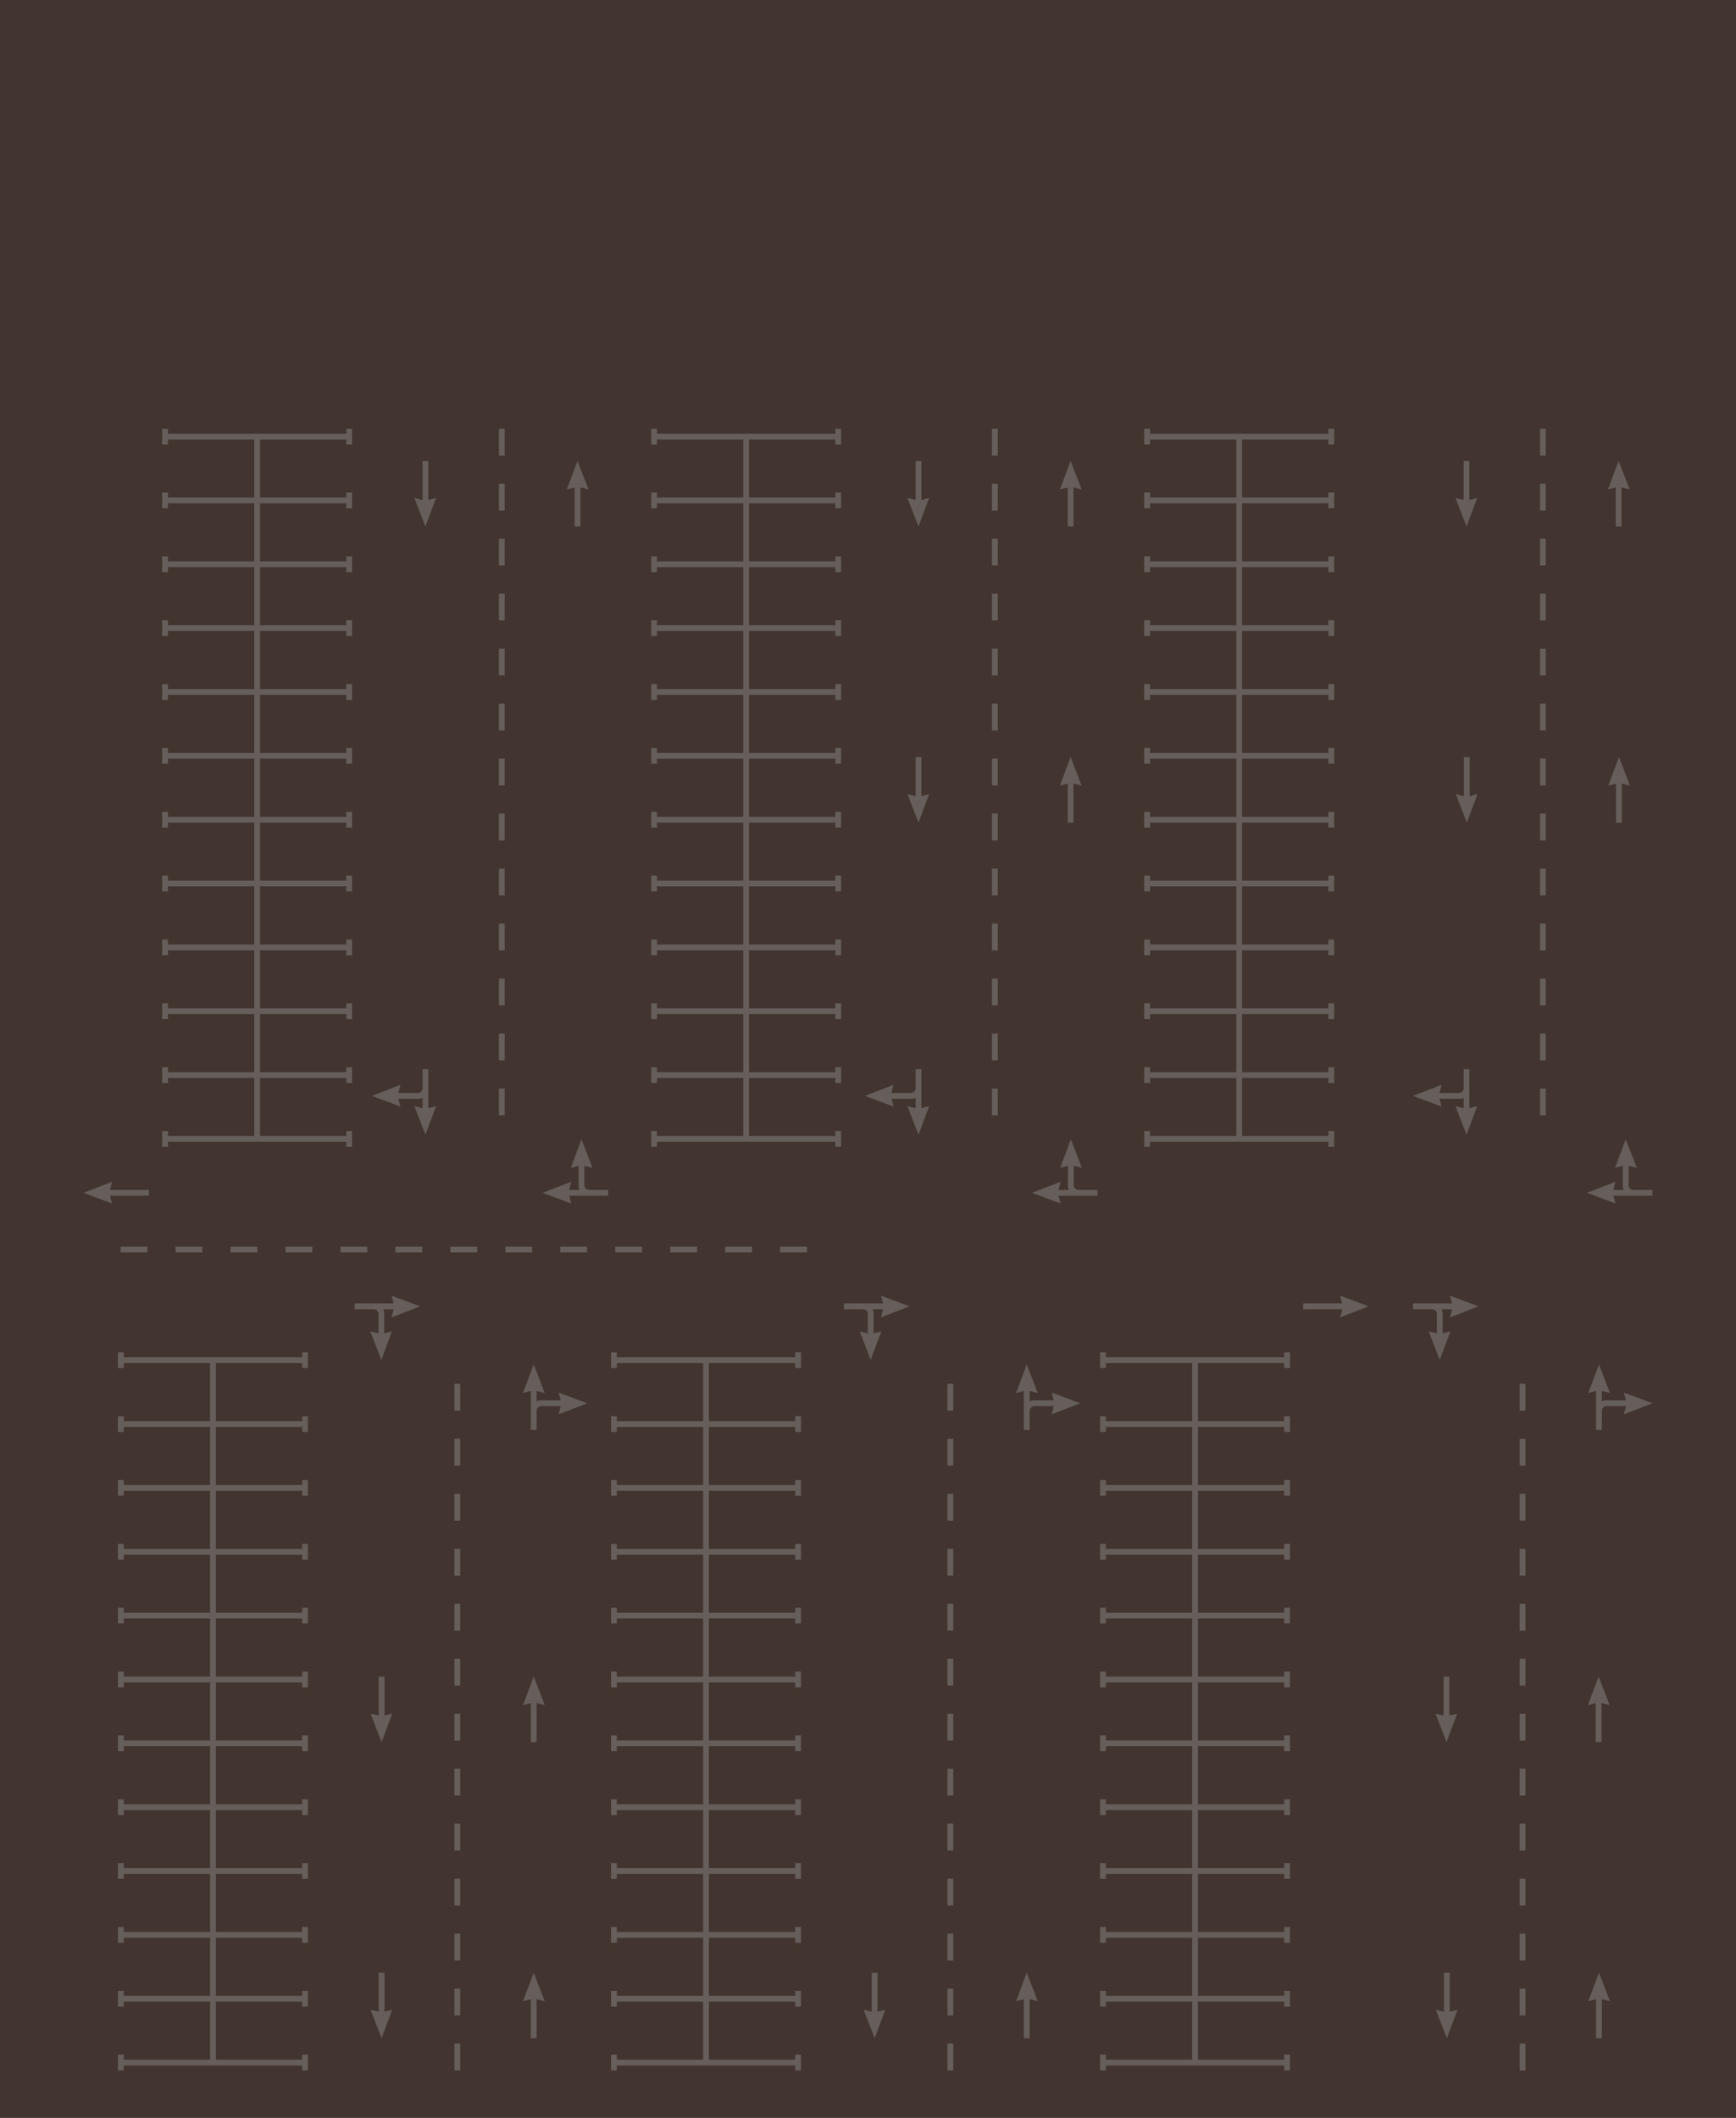 <?xml version="1.0" encoding="UTF-8"?><svg id="Layer_1" xmlns="http://www.w3.org/2000/svg" viewBox="0 0 3611.705 4404.623"><defs><style>.cls-1{fill:#665e5b;}.cls-2{fill:#42352f;}</style></defs><rect class="cls-2" x="0" width="3611.704" height="4404.623"/><polygon class="cls-1" points="732.525 924.324 732.525 891.586 720.536 891.586 720.536 901.961 349.359 901.961 349.359 891.586 337.371 891.586 337.371 924.324 349.359 924.324 349.359 913.949 528.953 913.949 528.953 1034.754 349.359 1034.754 349.359 1024.38 337.371 1024.38 337.371 1057.118 349.359 1057.118 349.359 1046.743 528.953 1046.743 528.953 1167.548 349.359 1167.548 349.359 1157.174 337.371 1157.174 337.371 1189.911 349.359 1189.911 349.359 1179.537 528.953 1179.537 528.953 1300.342 349.359 1300.342 349.359 1289.968 337.371 1289.968 337.371 1322.705 349.359 1322.705 349.359 1312.331 528.953 1312.331 528.953 1433.136 349.359 1433.136 349.359 1422.762 337.371 1422.762 337.371 1455.499 349.359 1455.499 349.359 1445.125 528.953 1445.125 528.953 1565.93 349.359 1565.93 349.359 1555.555 337.371 1555.555 337.371 1588.293 349.359 1588.293 349.359 1577.918 528.953 1577.918 528.953 1698.724 349.359 1698.724 349.359 1688.349 337.371 1688.349 337.371 1721.087 349.359 1721.087 349.359 1710.712 528.953 1710.712 528.953 1831.517 349.359 1831.517 349.359 1821.143 337.371 1821.143 337.371 1853.881 349.359 1853.881 349.359 1843.506 528.953 1843.506 528.953 1964.311 349.359 1964.311 349.359 1953.937 337.371 1953.937 337.371 1986.674 349.359 1986.674 349.359 1976.3 528.953 1976.3 528.953 2097.105 349.359 2097.105 349.359 2086.731 337.371 2086.731 337.371 2119.468 349.359 2119.468 349.359 2109.094 528.953 2109.094 528.953 2229.899 349.359 2229.899 349.359 2219.525 337.371 2219.525 337.371 2252.262 349.359 2252.262 349.359 2241.888 528.953 2241.888 528.953 2362.693 349.359 2362.693 349.359 2352.319 337.371 2352.319 337.371 2385.056 349.359 2385.056 349.359 2374.681 720.536 2374.681 720.536 2385.056 732.525 2385.056 732.525 2352.319 720.536 2352.319 720.536 2362.693 540.942 2362.693 540.942 2241.888 720.536 2241.888 720.536 2252.262 732.525 2252.262 732.525 2219.525 720.536 2219.525 720.536 2229.899 540.942 2229.899 540.942 2109.094 720.536 2109.094 720.536 2119.468 732.525 2119.468 732.525 2086.731 720.536 2086.731 720.536 2097.105 540.942 2097.105 540.942 1976.3 720.536 1976.3 720.536 1986.674 732.525 1986.674 732.525 1953.937 720.536 1953.937 720.536 1964.311 540.942 1964.311 540.942 1843.506 720.536 1843.506 720.536 1853.881 732.525 1853.881 732.525 1821.143 720.536 1821.143 720.536 1831.517 540.942 1831.517 540.942 1710.712 720.536 1710.712 720.536 1721.087 732.525 1721.087 732.525 1688.349 720.536 1688.349 720.536 1698.724 540.942 1698.724 540.942 1577.918 720.536 1577.918 720.536 1588.293 732.525 1588.293 732.525 1555.555 720.536 1555.555 720.536 1565.93 540.942 1565.93 540.942 1445.125 720.536 1445.125 720.536 1455.499 732.525 1455.499 732.525 1422.762 720.536 1422.762 720.536 1433.136 540.942 1433.136 540.942 1312.331 720.536 1312.331 720.536 1322.705 732.525 1322.705 732.525 1289.968 720.536 1289.968 720.536 1300.342 540.942 1300.342 540.942 1179.537 720.536 1179.537 720.536 1189.911 732.525 1189.911 732.525 1157.174 720.536 1157.174 720.536 1167.548 540.942 1167.548 540.942 1046.743 720.536 1046.743 720.536 1057.118 732.525 1057.118 732.525 1024.38 720.536 1024.38 720.536 1034.754 540.942 1034.754 540.942 913.949 720.536 913.949 720.536 924.324 732.525 924.324"/><polygon class="cls-1" points="1749.919 924.324 1749.919 891.586 1737.931 891.586 1737.931 901.961 1366.754 901.961 1366.754 891.586 1354.765 891.586 1354.765 924.324 1366.754 924.324 1366.754 913.949 1546.348 913.949 1546.348 1034.754 1366.754 1034.754 1366.754 1024.38 1354.765 1024.38 1354.765 1057.118 1366.754 1057.118 1366.754 1046.743 1546.348 1046.743 1546.348 1167.548 1366.754 1167.548 1366.754 1157.174 1354.765 1157.174 1354.765 1189.911 1366.754 1189.911 1366.754 1179.537 1546.348 1179.537 1546.348 1300.342 1366.754 1300.342 1366.754 1289.968 1354.765 1289.968 1354.765 1322.705 1366.754 1322.705 1366.754 1312.331 1546.348 1312.331 1546.348 1433.136 1366.754 1433.136 1366.754 1422.762 1354.765 1422.762 1354.765 1455.499 1366.754 1455.499 1366.754 1445.125 1546.348 1445.125 1546.348 1565.93 1366.754 1565.93 1366.754 1555.555 1354.765 1555.555 1354.765 1588.293 1366.754 1588.293 1366.754 1577.918 1546.348 1577.918 1546.348 1698.724 1366.754 1698.724 1366.754 1688.349 1354.765 1688.349 1354.765 1721.087 1366.754 1721.087 1366.754 1710.712 1546.348 1710.712 1546.348 1831.517 1366.754 1831.517 1366.754 1821.143 1354.765 1821.143 1354.765 1853.881 1366.754 1853.881 1366.754 1843.506 1546.348 1843.506 1546.348 1964.311 1366.754 1964.311 1366.754 1953.937 1354.765 1953.937 1354.765 1986.674 1366.754 1986.674 1366.754 1976.3 1546.348 1976.3 1546.348 2097.105 1366.754 2097.105 1366.754 2086.731 1354.765 2086.731 1354.765 2119.468 1366.754 2119.468 1366.754 2109.094 1546.348 2109.094 1546.348 2229.899 1366.754 2229.899 1366.754 2219.525 1354.765 2219.525 1354.765 2252.262 1366.754 2252.262 1366.754 2241.888 1546.348 2241.888 1546.348 2362.693 1366.754 2362.693 1366.754 2352.319 1354.765 2352.319 1354.765 2385.056 1366.754 2385.056 1366.754 2374.681 1737.931 2374.681 1737.931 2385.056 1749.919 2385.056 1749.919 2352.319 1737.931 2352.319 1737.931 2362.693 1558.336 2362.693 1558.336 2241.888 1737.931 2241.888 1737.931 2252.262 1749.919 2252.262 1749.919 2219.525 1737.931 2219.525 1737.931 2229.899 1558.336 2229.899 1558.336 2109.094 1737.931 2109.094 1737.931 2119.468 1749.919 2119.468 1749.919 2086.731 1737.931 2086.731 1737.931 2097.105 1558.336 2097.105 1558.336 1976.3 1737.931 1976.3 1737.931 1986.674 1749.919 1986.674 1749.919 1953.937 1737.931 1953.937 1737.931 1964.311 1558.336 1964.311 1558.336 1843.506 1737.931 1843.506 1737.931 1853.881 1749.919 1853.881 1749.919 1821.143 1737.931 1821.143 1737.931 1831.517 1558.336 1831.517 1558.336 1710.712 1737.931 1710.712 1737.931 1721.087 1749.919 1721.087 1749.919 1688.349 1737.931 1688.349 1737.931 1698.724 1558.336 1698.724 1558.336 1577.918 1737.931 1577.918 1737.931 1588.293 1749.919 1588.293 1749.919 1555.555 1737.931 1555.555 1737.931 1565.93 1558.336 1565.93 1558.336 1445.125 1737.931 1445.125 1737.931 1455.499 1749.919 1455.499 1749.919 1422.762 1737.931 1422.762 1737.931 1433.136 1558.336 1433.136 1558.336 1312.331 1737.931 1312.331 1737.931 1322.705 1749.919 1322.705 1749.919 1289.968 1737.931 1289.968 1737.931 1300.342 1558.336 1300.342 1558.336 1179.537 1737.931 1179.537 1737.931 1189.911 1749.919 1189.911 1749.919 1157.174 1737.931 1157.174 1737.931 1167.548 1558.336 1167.548 1558.336 1046.743 1737.931 1046.743 1737.931 1057.118 1749.919 1057.118 1749.919 1024.38 1737.931 1024.38 1737.931 1034.754 1558.336 1034.754 1558.336 913.949 1737.931 913.949 1737.931 924.324 1749.919 924.324"/><rect class="cls-1" x="1037.996" y="891.586" width="11.988" height="55.792"/><rect class="cls-1" x="1037.996" y="1005.937" width="11.988" height="55.792"/><rect class="cls-1" x="1037.996" y="1120.287" width="11.988" height="55.792"/><rect class="cls-1" x="1037.996" y="1234.637" width="11.988" height="55.792"/><rect class="cls-1" x="1037.996" y="1348.987" width="11.988" height="55.792"/><rect class="cls-1" x="1037.996" y="1463.338" width="11.988" height="55.792"/><rect class="cls-1" x="1037.996" y="1577.688" width="11.988" height="55.792"/><rect class="cls-1" x="1037.996" y="1692.038" width="11.988" height="55.792"/><rect class="cls-1" x="1037.996" y="1806.388" width="11.988" height="55.792"/><rect class="cls-1" x="1037.996" y="1920.739" width="11.988" height="55.792"/><rect class="cls-1" x="1037.996" y="2035.089" width="11.988" height="55.792"/><rect class="cls-1" x="1037.996" y="2149.439" width="11.988" height="55.792"/><rect class="cls-1" x="1037.996" y="2263.789" width="11.988" height="55.792"/><rect class="cls-1" x="1623.119" y="2592.777" width="55.792" height="11.988"/><rect class="cls-1" x="1508.769" y="2592.777" width="55.792" height="11.988"/><rect class="cls-1" x="1394.419" y="2592.777" width="55.792" height="11.988"/><rect class="cls-1" x="1280.069" y="2592.777" width="55.792" height="11.988"/><rect class="cls-1" x="1165.718" y="2592.777" width="55.792" height="11.988"/><rect class="cls-1" x="1051.368" y="2592.777" width="55.792" height="11.988"/><rect class="cls-1" x="937.018" y="2592.777" width="55.792" height="11.988"/><rect class="cls-1" x="822.668" y="2592.777" width="55.792" height="11.988"/><rect class="cls-1" x="708.317" y="2592.777" width="55.792" height="11.988"/><rect class="cls-1" x="593.967" y="2592.777" width="55.792" height="11.988"/><rect class="cls-1" x="479.617" y="2592.777" width="55.792" height="11.988"/><rect class="cls-1" x="365.267" y="2592.777" width="55.792" height="11.988"/><rect class="cls-1" x="250.916" y="2592.777" width="55.792" height="11.988"/><polygon class="cls-1" points="891.063 1039.787 891.063 958.598 879.074 958.598 879.074 1039.84 862.091 1035.523 885.068 1094.85 907.278 1035.523 891.063 1039.787"/><polygon class="cls-1" points="1195.535 1013.661 1195.535 1094.85 1207.524 1094.85 1207.524 1013.608 1224.507 1017.925 1201.53 958.598 1179.321 1017.925 1195.535 1013.661"/><path class="cls-1" d="m891.063,2304.748v-40.301c0-.078.012-.153.012-.231v-25.441h-.012v-15.216h-11.988v39.926c-.124,5.376-4.512,9.699-9.918,9.699l-30.927-.048h-9.427l4.317-16.983-59.327,22.978,59.327,22.209-4.264-16.215h9.375l31.889.048c3.209,0,6.237-.742,8.956-2.032v21.661l-16.983-4.317,22.978,59.327,22.209-59.327-16.215,4.264Z"/><polygon class="cls-1" points="2775.716 924.324 2775.716 891.586 2763.728 891.586 2763.728 901.961 2392.551 901.961 2392.551 891.586 2380.563 891.586 2380.563 924.324 2392.551 924.324 2392.551 913.949 2572.145 913.949 2572.145 1034.754 2392.551 1034.754 2392.551 1024.38 2380.563 1024.38 2380.563 1057.118 2392.551 1057.118 2392.551 1046.743 2572.145 1046.743 2572.145 1167.548 2392.551 1167.548 2392.551 1157.174 2380.563 1157.174 2380.563 1189.911 2392.551 1189.911 2392.551 1179.537 2572.145 1179.537 2572.145 1300.342 2392.551 1300.342 2392.551 1289.968 2380.563 1289.968 2380.563 1322.705 2392.551 1322.705 2392.551 1312.331 2572.145 1312.331 2572.145 1433.136 2392.551 1433.136 2392.551 1422.762 2380.563 1422.762 2380.563 1455.499 2392.551 1455.499 2392.551 1445.125 2572.145 1445.125 2572.145 1565.93 2392.551 1565.93 2392.551 1555.555 2380.563 1555.555 2380.563 1588.293 2392.551 1588.293 2392.551 1577.918 2572.145 1577.918 2572.145 1698.724 2392.551 1698.724 2392.551 1688.349 2380.563 1688.349 2380.563 1721.087 2392.551 1721.087 2392.551 1710.712 2572.145 1710.712 2572.145 1831.517 2392.551 1831.517 2392.551 1821.143 2380.563 1821.143 2380.563 1853.881 2392.551 1853.881 2392.551 1843.506 2572.145 1843.506 2572.145 1964.311 2392.551 1964.311 2392.551 1953.937 2380.563 1953.937 2380.563 1986.674 2392.551 1986.674 2392.551 1976.3 2572.145 1976.3 2572.145 2097.105 2392.551 2097.105 2392.551 2086.731 2380.563 2086.731 2380.563 2119.468 2392.551 2119.468 2392.551 2109.094 2572.145 2109.094 2572.145 2229.899 2392.551 2229.899 2392.551 2219.525 2380.563 2219.525 2380.563 2252.262 2392.551 2252.262 2392.551 2241.888 2572.145 2241.888 2572.145 2362.693 2392.551 2362.693 2392.551 2352.319 2380.563 2352.319 2380.563 2385.056 2392.551 2385.056 2392.551 2374.681 2763.728 2374.681 2763.728 2385.056 2775.716 2385.056 2775.716 2352.319 2763.728 2352.319 2763.728 2362.693 2584.134 2362.693 2584.134 2241.888 2763.728 2241.888 2763.728 2252.262 2775.716 2252.262 2775.716 2219.525 2763.728 2219.525 2763.728 2229.899 2584.134 2229.899 2584.134 2109.094 2763.728 2109.094 2763.728 2119.468 2775.716 2119.468 2775.716 2086.731 2763.728 2086.731 2763.728 2097.105 2584.134 2097.105 2584.134 1976.3 2763.728 1976.3 2763.728 1986.674 2775.716 1986.674 2775.716 1953.937 2763.728 1953.937 2763.728 1964.311 2584.134 1964.311 2584.134 1843.506 2763.728 1843.506 2763.728 1853.881 2775.716 1853.881 2775.716 1821.143 2763.728 1821.143 2763.728 1831.517 2584.134 1831.517 2584.134 1710.712 2763.728 1710.712 2763.728 1721.087 2775.716 1721.087 2775.716 1688.349 2763.728 1688.349 2763.728 1698.724 2584.134 1698.724 2584.134 1577.918 2763.728 1577.918 2763.728 1588.293 2775.716 1588.293 2775.716 1555.555 2763.728 1555.555 2763.728 1565.93 2584.134 1565.93 2584.134 1445.125 2763.728 1445.125 2763.728 1455.499 2775.716 1455.499 2775.716 1422.762 2763.728 1422.762 2763.728 1433.136 2584.134 1433.136 2584.134 1312.331 2763.728 1312.331 2763.728 1322.705 2775.716 1322.705 2775.716 1289.968 2763.728 1289.968 2763.728 1300.342 2584.134 1300.342 2584.134 1179.537 2763.728 1179.537 2763.728 1189.911 2775.716 1189.911 2775.716 1157.174 2763.728 1157.174 2763.728 1167.548 2584.134 1167.548 2584.134 1046.743 2763.728 1046.743 2763.728 1057.118 2775.716 1057.118 2775.716 1024.38 2763.728 1024.38 2763.728 1034.754 2584.134 1034.754 2584.134 913.949 2763.728 913.949 2763.728 924.324 2775.716 924.324"/><rect class="cls-1" x="2063.794" y="891.586" width="11.988" height="55.792"/><rect class="cls-1" x="2063.794" y="1005.937" width="11.988" height="55.792"/><rect class="cls-1" x="2063.794" y="1120.287" width="11.988" height="55.792"/><rect class="cls-1" x="2063.794" y="1234.637" width="11.988" height="55.792"/><rect class="cls-1" x="2063.794" y="1348.987" width="11.988" height="55.792"/><rect class="cls-1" x="2063.794" y="1463.338" width="11.988" height="55.792"/><rect class="cls-1" x="2063.794" y="1577.688" width="11.988" height="55.792"/><rect class="cls-1" x="2063.794" y="1692.038" width="11.988" height="55.792"/><rect class="cls-1" x="2063.794" y="1806.388" width="11.988" height="55.792"/><rect class="cls-1" x="2063.794" y="1920.739" width="11.988" height="55.792"/><rect class="cls-1" x="2063.794" y="2035.089" width="11.988" height="55.792"/><rect class="cls-1" x="2063.794" y="2149.439" width="11.988" height="55.792"/><rect class="cls-1" x="2063.794" y="2263.789" width="11.988" height="55.792"/><polygon class="cls-1" points="1916.86 1039.787 1916.86 958.598 1904.872 958.598 1904.872 1039.84 1887.888 1035.523 1910.866 1094.85 1933.075 1035.523 1916.86 1039.787"/><polygon class="cls-1" points="2221.333 1013.661 2221.333 1094.85 2233.321 1094.85 2233.321 1013.608 2250.305 1017.925 2227.327 958.598 2205.118 1017.925 2221.333 1013.661"/><polygon class="cls-1" points="1916.86 1655.707 1916.86 1574.518 1904.872 1574.518 1904.872 1655.76 1887.888 1651.443 1910.866 1710.77 1933.075 1651.443 1916.86 1655.707"/><polygon class="cls-1" points="228.914 2486.714 310.103 2486.714 310.103 2474.726 228.861 2474.726 233.178 2457.743 173.851 2480.72 233.178 2502.929 228.914 2486.714"/><polygon class="cls-1" points="2221.333 1629.581 2221.333 1710.77 2233.321 1710.77 2233.321 1629.528 2250.305 1633.845 2227.327 1574.518 2205.118 1633.845 2221.333 1629.581"/><polygon class="cls-1" points="3057.723 1655.707 3057.723 1574.518 3045.735 1574.518 3045.735 1655.76 3028.751 1651.443 3051.729 1710.77 3073.938 1651.443 3057.723 1655.707"/><polygon class="cls-1" points="3362.196 1629.581 3362.196 1710.77 3374.184 1710.77 3374.184 1629.528 3391.168 1633.845 3368.19 1574.518 3345.981 1633.845 3362.196 1629.581"/><path class="cls-1" d="m1916.86,2304.748v-40.301c0-.078.012-.153.012-.231v-25.441h-.012v-15.216h-11.988v39.926c-.124,5.376-4.512,9.699-9.918,9.699l-30.927-.048h-9.427l4.317-16.983-59.327,22.978,59.327,22.209-4.264-16.215h9.375l31.889.048c3.209,0,6.237-.742,8.956-2.032v21.661l-16.983-4.317,22.978,59.327,22.209-59.327-16.215,4.264Z"/><rect class="cls-1" x="3203.965" y="891.586" width="11.988" height="55.792"/><rect class="cls-1" x="3203.965" y="1005.937" width="11.988" height="55.792"/><rect class="cls-1" x="3203.965" y="1120.287" width="11.988" height="55.792"/><rect class="cls-1" x="3203.965" y="1234.637" width="11.988" height="55.792"/><rect class="cls-1" x="3203.965" y="1348.987" width="11.988" height="55.792"/><rect class="cls-1" x="3203.965" y="1463.338" width="11.988" height="55.792"/><rect class="cls-1" x="3203.965" y="1577.688" width="11.988" height="55.792"/><rect class="cls-1" x="3203.965" y="1692.038" width="11.988" height="55.792"/><rect class="cls-1" x="3203.965" y="1806.388" width="11.988" height="55.792"/><rect class="cls-1" x="3203.965" y="1920.739" width="11.988" height="55.792"/><rect class="cls-1" x="3203.965" y="2035.089" width="11.988" height="55.792"/><rect class="cls-1" x="3203.965" y="2149.439" width="11.988" height="55.792"/><rect class="cls-1" x="3203.965" y="2263.789" width="11.988" height="55.792"/><polygon class="cls-1" points="3057.032 1039.787 3057.032 958.598 3045.043 958.598 3045.043 1039.84 3028.06 1035.523 3051.037 1094.85 3073.247 1035.523 3057.032 1039.787"/><polygon class="cls-1" points="3361.504 1013.661 3361.504 1094.85 3373.493 1094.85 3373.493 1013.608 3390.476 1017.925 3367.499 958.598 3345.289 1017.925 3361.504 1013.661"/><path class="cls-1" d="m3057.032,2304.748v-40.301c0-.078.012-.153.012-.231v-25.441h-.012v-15.216h-11.988v39.926c-.124,5.376-4.512,9.699-9.918,9.699l-30.927-.048h-9.427l4.317-16.983-59.327,22.978,59.327,22.209-4.264-16.215h9.375l31.889.048c3.209,0,6.237-.742,8.956-2.032v21.661l-16.983-4.317,22.978,59.327,22.209-59.327-16.215,4.264Z"/><path class="cls-1" d="m3356.664,2486.714h40.301c.078,0,.153.012.231.012h25.441v-.012h15.216v-11.988h-39.926c-5.376-.124-9.699-4.512-9.699-9.918l.048-30.927v-9.427l16.983,4.317-22.978-59.327-22.209,59.327,16.215-4.264v9.375l-.048,31.889c0,3.209.742,6.237,2.032,8.956h-21.661l4.317-16.983-59.327,22.978,59.327,22.209-4.264-16.215Z"/><path class="cls-1" d="m2202.253,2486.714h40.301c.078,0,.153.012.231.012h25.441v-.012h15.216v-11.988h-39.926c-5.376-.124-9.699-4.512-9.699-9.918l.048-30.927v-9.427l16.983,4.317-22.978-59.327-22.209,59.327,16.215-4.264v9.375l-.048,31.889c0,3.209.742,6.237,2.032,8.956h-21.661l4.317-16.983-59.327,22.978,59.327,22.209-4.264-16.215Z"/><path class="cls-1" d="m1184.093,2486.714h40.301c.078,0,.153.012.231.012h25.441v-.012h15.216v-11.988h-39.926c-5.376-.124-9.699-4.512-9.699-9.918l.048-30.927v-9.427l16.983,4.317-22.978-59.327-22.209,59.327,16.215-4.264v9.375l-.048,31.889c0,3.209.742,6.237,2.032,8.956h-21.661l4.317-16.983-59.327,22.978,59.327,22.209-4.264-16.215Z"/><polygon class="cls-1" points="2288.671 4273.218 2288.671 4305.956 2300.659 4305.956 2300.659 4295.581 2671.836 4295.581 2671.836 4305.956 2683.825 4305.956 2683.825 4273.218 2671.836 4273.218 2671.836 4283.593 2492.242 4283.593 2492.242 4162.787 2671.836 4162.787 2671.836 4173.162 2683.825 4173.162 2683.825 4140.424 2671.836 4140.424 2671.836 4150.799 2492.242 4150.799 2492.242 4029.994 2671.836 4029.994 2671.836 4040.368 2683.825 4040.368 2683.825 4007.631 2671.836 4007.631 2671.836 4018.005 2492.242 4018.005 2492.242 3897.2 2671.836 3897.2 2671.836 3907.574 2683.825 3907.574 2683.825 3874.837 2671.836 3874.837 2671.836 3885.211 2492.242 3885.211 2492.242 3764.406 2671.836 3764.406 2671.836 3774.78 2683.825 3774.78 2683.825 3742.043 2671.836 3742.043 2671.836 3752.417 2492.242 3752.417 2492.242 3631.612 2671.836 3631.612 2671.836 3641.987 2683.825 3641.987 2683.825 3609.249 2671.836 3609.249 2671.836 3619.624 2492.242 3619.624 2492.242 3498.818 2671.836 3498.818 2671.836 3509.193 2683.825 3509.193 2683.825 3476.455 2671.836 3476.455 2671.836 3486.83 2492.242 3486.83 2492.242 3366.024 2671.836 3366.024 2671.836 3376.399 2683.825 3376.399 2683.825 3343.661 2671.836 3343.661 2671.836 3354.036 2492.242 3354.036 2492.242 3233.231 2671.836 3233.231 2671.836 3243.605 2683.825 3243.605 2683.825 3210.868 2671.836 3210.868 2671.836 3221.242 2492.242 3221.242 2492.242 3100.437 2671.836 3100.437 2671.836 3110.811 2683.825 3110.811 2683.825 3078.074 2671.836 3078.074 2671.836 3088.448 2492.242 3088.448 2492.242 2967.643 2671.836 2967.643 2671.836 2978.017 2683.825 2978.017 2683.825 2945.28 2671.836 2945.28 2671.836 2955.654 2492.242 2955.654 2492.242 2834.849 2671.836 2834.849 2671.836 2845.223 2683.825 2845.223 2683.825 2812.486 2671.836 2812.486 2671.836 2822.861 2300.659 2822.861 2300.659 2812.486 2288.671 2812.486 2288.671 2845.223 2300.659 2845.223 2300.659 2834.849 2480.253 2834.849 2480.253 2955.654 2300.659 2955.654 2300.659 2945.28 2288.671 2945.28 2288.671 2978.017 2300.659 2978.017 2300.659 2967.643 2480.253 2967.643 2480.253 3088.448 2300.659 3088.448 2300.659 3078.074 2288.671 3078.074 2288.671 3110.811 2300.659 3110.811 2300.659 3100.437 2480.253 3100.437 2480.253 3221.242 2300.659 3221.242 2300.659 3210.868 2288.671 3210.868 2288.671 3243.605 2300.659 3243.605 2300.659 3233.231 2480.253 3233.231 2480.253 3354.036 2300.659 3354.036 2300.659 3343.661 2288.671 3343.661 2288.671 3376.399 2300.659 3376.399 2300.659 3366.024 2480.253 3366.024 2480.253 3486.83 2300.659 3486.83 2300.659 3476.455 2288.671 3476.455 2288.671 3509.193 2300.659 3509.193 2300.659 3498.818 2480.253 3498.818 2480.253 3619.624 2300.659 3619.624 2300.659 3609.249 2288.671 3609.249 2288.671 3641.987 2300.659 3641.987 2300.659 3631.612 2480.253 3631.612 2480.253 3752.417 2300.659 3752.417 2300.659 3742.043 2288.671 3742.043 2288.671 3774.78 2300.659 3774.78 2300.659 3764.406 2480.253 3764.406 2480.253 3885.211 2300.659 3885.211 2300.659 3874.837 2288.671 3874.837 2288.671 3907.574 2300.659 3907.574 2300.659 3897.2 2480.253 3897.2 2480.253 4018.005 2300.659 4018.005 2300.659 4007.631 2288.671 4007.631 2288.671 4040.368 2300.659 4040.368 2300.659 4029.994 2480.253 4029.994 2480.253 4150.799 2300.659 4150.799 2300.659 4140.424 2288.671 4140.424 2288.671 4173.162 2300.659 4173.162 2300.659 4162.787 2480.253 4162.787 2480.253 4283.593 2300.659 4283.593 2300.659 4273.218 2288.671 4273.218"/><polygon class="cls-1" points="1271.276 4273.218 1271.276 4305.956 1283.265 4305.956 1283.265 4295.581 1654.442 4295.581 1654.442 4305.956 1666.43 4305.956 1666.43 4273.218 1654.442 4273.218 1654.442 4283.593 1474.847 4283.593 1474.847 4162.787 1654.442 4162.787 1654.442 4173.162 1666.43 4173.162 1666.43 4140.424 1654.442 4140.424 1654.442 4150.799 1474.847 4150.799 1474.847 4029.994 1654.442 4029.994 1654.442 4040.368 1666.43 4040.368 1666.43 4007.631 1654.442 4007.631 1654.442 4018.005 1474.847 4018.005 1474.847 3897.2 1654.442 3897.2 1654.442 3907.574 1666.43 3907.574 1666.43 3874.837 1654.442 3874.837 1654.442 3885.211 1474.847 3885.211 1474.847 3764.406 1654.442 3764.406 1654.442 3774.78 1666.43 3774.78 1666.43 3742.043 1654.442 3742.043 1654.442 3752.417 1474.847 3752.417 1474.847 3631.612 1654.442 3631.612 1654.442 3641.987 1666.43 3641.987 1666.43 3609.249 1654.442 3609.249 1654.442 3619.624 1474.847 3619.624 1474.847 3498.818 1654.442 3498.818 1654.442 3509.193 1666.43 3509.193 1666.43 3476.455 1654.442 3476.455 1654.442 3486.83 1474.847 3486.83 1474.847 3366.024 1654.442 3366.024 1654.442 3376.399 1666.43 3376.399 1666.43 3343.661 1654.442 3343.661 1654.442 3354.036 1474.847 3354.036 1474.847 3233.231 1654.442 3233.231 1654.442 3243.605 1666.43 3243.605 1666.43 3210.868 1654.442 3210.868 1654.442 3221.242 1474.847 3221.242 1474.847 3100.437 1654.442 3100.437 1654.442 3110.811 1666.43 3110.811 1666.43 3078.074 1654.442 3078.074 1654.442 3088.448 1474.847 3088.448 1474.847 2967.643 1654.442 2967.643 1654.442 2978.017 1666.43 2978.017 1666.43 2945.28 1654.442 2945.28 1654.442 2955.654 1474.847 2955.654 1474.847 2834.849 1654.442 2834.849 1654.442 2845.223 1666.43 2845.223 1666.43 2812.486 1654.442 2812.486 1654.442 2822.861 1283.265 2822.861 1283.265 2812.486 1271.276 2812.486 1271.276 2845.223 1283.265 2845.223 1283.265 2834.849 1462.859 2834.849 1462.859 2955.654 1283.265 2955.654 1283.265 2945.28 1271.276 2945.28 1271.276 2978.017 1283.265 2978.017 1283.265 2967.643 1462.859 2967.643 1462.859 3088.448 1283.265 3088.448 1283.265 3078.074 1271.276 3078.074 1271.276 3110.811 1283.265 3110.811 1283.265 3100.437 1462.859 3100.437 1462.859 3221.242 1283.265 3221.242 1283.265 3210.868 1271.276 3210.868 1271.276 3243.605 1283.265 3243.605 1283.265 3233.231 1462.859 3233.231 1462.859 3354.036 1283.265 3354.036 1283.265 3343.661 1271.276 3343.661 1271.276 3376.399 1283.265 3376.399 1283.265 3366.024 1462.859 3366.024 1462.859 3486.83 1283.265 3486.83 1283.265 3476.455 1271.276 3476.455 1271.276 3509.193 1283.265 3509.193 1283.265 3498.818 1462.859 3498.818 1462.859 3619.624 1283.265 3619.624 1283.265 3609.249 1271.276 3609.249 1271.276 3641.987 1283.265 3641.987 1283.265 3631.612 1462.859 3631.612 1462.859 3752.417 1283.265 3752.417 1283.265 3742.043 1271.276 3742.043 1271.276 3774.78 1283.265 3774.78 1283.265 3764.406 1462.859 3764.406 1462.859 3885.211 1283.265 3885.211 1283.265 3874.837 1271.276 3874.837 1271.276 3907.574 1283.265 3907.574 1283.265 3897.2 1462.859 3897.2 1462.859 4018.005 1283.265 4018.005 1283.265 4007.631 1271.276 4007.631 1271.276 4040.368 1283.265 4040.368 1283.265 4029.994 1462.859 4029.994 1462.859 4150.799 1283.265 4150.799 1283.265 4140.424 1271.276 4140.424 1271.276 4173.162 1283.265 4173.162 1283.265 4162.787 1462.859 4162.787 1462.859 4283.593 1283.265 4283.593 1283.265 4273.218 1271.276 4273.218"/><rect class="cls-1" x="1971.21" y="4250.164" width="11.988" height="55.792"/><rect class="cls-1" x="1971.21" y="4135.814" width="11.988" height="55.792"/><rect class="cls-1" x="1971.21" y="4021.463" width="11.988" height="55.792"/><rect class="cls-1" x="1971.21" y="3907.113" width="11.988" height="55.792"/><rect class="cls-1" x="1971.21" y="3792.763" width="11.988" height="55.792"/><rect class="cls-1" x="1971.21" y="3678.413" width="11.988" height="55.792"/><rect class="cls-1" x="1971.21" y="3564.062" width="11.988" height="55.792"/><rect class="cls-1" x="1971.21" y="3449.712" width="11.988" height="55.792"/><rect class="cls-1" x="1971.21" y="3335.362" width="11.988" height="55.792"/><rect class="cls-1" x="1971.21" y="3221.012" width="11.988" height="55.792"/><rect class="cls-1" x="1971.21" y="3106.661" width="11.988" height="55.792"/><rect class="cls-1" x="1971.21" y="2992.311" width="11.988" height="55.792"/><rect class="cls-1" x="1971.21" y="2877.961" width="11.988" height="55.792"/><polygon class="cls-1" points="2130.133 4157.755 2130.133 4238.944 2142.121 4238.944 2142.121 4157.702 2159.105 4162.019 2136.127 4102.692 2113.918 4162.019 2130.133 4157.755"/><polygon class="cls-1" points="1825.66 4183.881 1825.66 4102.692 1813.671 4102.692 1813.671 4183.934 1796.688 4179.617 1819.666 4238.944 1841.875 4179.617 1825.66 4183.881"/><path class="cls-1" d="m2130.133,2892.793v40.301c0,.078-.012.153-.012.231v25.441h.012v15.216h11.988v-39.926c.124-5.376,4.512-9.699,9.918-9.699l30.927.048h9.427l-4.317,16.983,59.327-22.978-59.327-22.209,4.264,16.215h-9.375l-31.889-.048c-3.209,0-6.237.742-8.956,2.032v-21.661l16.983,4.317-22.978-59.327-22.209,59.327,16.215-4.264Z"/><polygon class="cls-1" points="245.479 4273.218 245.479 4305.956 257.467 4305.956 257.467 4295.581 628.644 4295.581 628.644 4305.956 640.633 4305.956 640.633 4273.218 628.644 4273.218 628.644 4283.593 449.05 4283.593 449.05 4162.787 628.644 4162.787 628.644 4173.162 640.633 4173.162 640.633 4140.424 628.644 4140.424 628.644 4150.799 449.05 4150.799 449.05 4029.994 628.644 4029.994 628.644 4040.368 640.633 4040.368 640.633 4007.631 628.644 4007.631 628.644 4018.005 449.05 4018.005 449.05 3897.2 628.644 3897.2 628.644 3907.574 640.633 3907.574 640.633 3874.837 628.644 3874.837 628.644 3885.211 449.05 3885.211 449.05 3764.406 628.644 3764.406 628.644 3774.78 640.633 3774.78 640.633 3742.043 628.644 3742.043 628.644 3752.417 449.05 3752.417 449.05 3631.612 628.644 3631.612 628.644 3641.987 640.633 3641.987 640.633 3609.249 628.644 3609.249 628.644 3619.624 449.05 3619.624 449.05 3498.818 628.644 3498.818 628.644 3509.193 640.633 3509.193 640.633 3476.455 628.644 3476.455 628.644 3486.83 449.05 3486.83 449.05 3366.024 628.644 3366.024 628.644 3376.399 640.633 3376.399 640.633 3343.661 628.644 3343.661 628.644 3354.036 449.05 3354.036 449.05 3233.231 628.644 3233.231 628.644 3243.605 640.633 3243.605 640.633 3210.868 628.644 3210.868 628.644 3221.242 449.05 3221.242 449.05 3100.437 628.644 3100.437 628.644 3110.811 640.633 3110.811 640.633 3078.074 628.644 3078.074 628.644 3088.448 449.05 3088.448 449.05 2967.643 628.644 2967.643 628.644 2978.017 640.633 2978.017 640.633 2945.28 628.644 2945.28 628.644 2955.654 449.05 2955.654 449.05 2834.849 628.644 2834.849 628.644 2845.223 640.633 2845.223 640.633 2812.486 628.644 2812.486 628.644 2822.861 257.467 2822.861 257.467 2812.486 245.479 2812.486 245.479 2845.223 257.467 2845.223 257.467 2834.849 437.062 2834.849 437.062 2955.654 257.467 2955.654 257.467 2945.28 245.479 2945.28 245.479 2978.017 257.467 2978.017 257.467 2967.643 437.062 2967.643 437.062 3088.448 257.467 3088.448 257.467 3078.074 245.479 3078.074 245.479 3110.811 257.467 3110.811 257.467 3100.437 437.062 3100.437 437.062 3221.242 257.467 3221.242 257.467 3210.868 245.479 3210.868 245.479 3243.605 257.467 3243.605 257.467 3233.231 437.062 3233.231 437.062 3354.036 257.467 3354.036 257.467 3343.661 245.479 3343.661 245.479 3376.399 257.467 3376.399 257.467 3366.024 437.062 3366.024 437.062 3486.83 257.467 3486.83 257.467 3476.455 245.479 3476.455 245.479 3509.193 257.467 3509.193 257.467 3498.818 437.062 3498.818 437.062 3619.624 257.467 3619.624 257.467 3609.249 245.479 3609.249 245.479 3641.987 257.467 3641.987 257.467 3631.612 437.062 3631.612 437.062 3752.417 257.467 3752.417 257.467 3742.043 245.479 3742.043 245.479 3774.78 257.467 3774.78 257.467 3764.406 437.062 3764.406 437.062 3885.211 257.467 3885.211 257.467 3874.837 245.479 3874.837 245.479 3907.574 257.467 3907.574 257.467 3897.2 437.062 3897.2 437.062 4018.005 257.467 4018.005 257.467 4007.631 245.479 4007.631 245.479 4040.368 257.467 4040.368 257.467 4029.994 437.062 4029.994 437.062 4150.799 257.467 4150.799 257.467 4140.424 245.479 4140.424 245.479 4173.162 257.467 4173.162 257.467 4162.787 437.062 4162.787 437.062 4283.593 257.467 4283.593 257.467 4273.218 245.479 4273.218"/><rect class="cls-1" x="945.413" y="4250.164" width="11.988" height="55.792"/><rect class="cls-1" x="945.413" y="4135.814" width="11.988" height="55.792"/><rect class="cls-1" x="945.413" y="4021.463" width="11.988" height="55.792"/><rect class="cls-1" x="945.413" y="3907.113" width="11.988" height="55.792"/><rect class="cls-1" x="945.413" y="3792.763" width="11.988" height="55.792"/><rect class="cls-1" x="945.413" y="3678.413" width="11.988" height="55.792"/><rect class="cls-1" x="945.413" y="3564.062" width="11.988" height="55.792"/><rect class="cls-1" x="945.413" y="3449.712" width="11.988" height="55.792"/><rect class="cls-1" x="945.413" y="3335.362" width="11.988" height="55.792"/><rect class="cls-1" x="945.413" y="3221.012" width="11.988" height="55.792"/><rect class="cls-1" x="945.413" y="3106.661" width="11.988" height="55.792"/><rect class="cls-1" x="945.413" y="2992.311" width="11.988" height="55.792"/><rect class="cls-1" x="945.413" y="2877.961" width="11.988" height="55.792"/><polygon class="cls-1" points="1104.335 4157.755 1104.335 4238.944 1116.324 4238.944 1116.324 4157.702 1133.307 4162.019 1110.33 4102.692 1088.12 4162.019 1104.335 4157.755"/><polygon class="cls-1" points="799.863 4183.881 799.863 4102.692 787.874 4102.692 787.874 4183.934 770.891 4179.617 793.868 4238.944 816.078 4179.617 799.863 4183.881"/><polygon class="cls-1" points="1104.335 3541.835 1104.335 3623.024 1116.324 3623.024 1116.324 3541.782 1133.307 3546.099 1110.33 3486.772 1088.12 3546.099 1104.335 3541.835"/><polygon class="cls-1" points="2792.282 2710.827 2711.092 2710.827 2711.092 2722.816 2792.334 2722.816 2788.017 2739.799 2847.344 2716.822 2788.017 2694.613 2792.282 2710.827"/><polygon class="cls-1" points="799.863 3567.961 799.863 3486.772 787.874 3486.772 787.874 3568.014 770.891 3563.697 793.868 3623.024 816.078 3563.697 799.863 3567.961"/><polygon class="cls-1" points="3319.891 3541.835 3319.891 3623.024 3331.879 3623.024 3331.879 3541.782 3348.863 3546.099 3325.885 3486.772 3303.676 3546.099 3319.891 3541.835"/><polygon class="cls-1" points="3015.418 3567.961 3015.418 3486.772 3003.43 3486.772 3003.43 3568.014 2986.446 3563.697 3009.424 3623.024 3031.633 3563.697 3015.418 3567.961"/><path class="cls-1" d="m1104.335,2892.793v40.301c0,.078-.012.153-.012.231v25.441h.012v15.216h11.988v-39.926c.124-5.376,4.512-9.699,9.918-9.699l30.927.048h9.427l-4.317,16.983,59.327-22.978-59.327-22.209,4.264,16.215h-9.375l-31.889-.048c-3.209,0-6.237.742-8.956,2.032v-21.661l16.983,4.317-22.978-59.327-22.209,59.327,16.215-4.264Z"/><rect class="cls-1" x="3161.66" y="4250.164" width="11.988" height="55.792"/><rect class="cls-1" x="3161.66" y="4135.814" width="11.988" height="55.792"/><rect class="cls-1" x="3161.66" y="4021.463" width="11.988" height="55.792"/><rect class="cls-1" x="3161.66" y="3907.113" width="11.988" height="55.792"/><rect class="cls-1" x="3161.66" y="3792.763" width="11.988" height="55.792"/><rect class="cls-1" x="3161.66" y="3678.413" width="11.988" height="55.792"/><rect class="cls-1" x="3161.66" y="3564.062" width="11.988" height="55.792"/><rect class="cls-1" x="3161.66" y="3449.712" width="11.988" height="55.792"/><rect class="cls-1" x="3161.66" y="3335.362" width="11.988" height="55.792"/><rect class="cls-1" x="3161.66" y="3221.012" width="11.988" height="55.792"/><rect class="cls-1" x="3161.66" y="3106.661" width="11.988" height="55.792"/><rect class="cls-1" x="3161.66" y="2992.311" width="11.988" height="55.792"/><rect class="cls-1" x="3161.66" y="2877.961" width="11.988" height="55.792"/><polygon class="cls-1" points="3320.583 4157.755 3320.583 4238.944 3332.571 4238.944 3332.571 4157.702 3349.555 4162.019 3326.577 4102.692 3304.368 4162.019 3320.583 4157.755"/><polygon class="cls-1" points="3016.11 4183.881 3016.11 4102.692 3004.121 4102.692 3004.121 4183.934 2987.138 4179.617 3010.116 4238.944 3032.325 4179.617 3016.11 4183.881"/><path class="cls-1" d="m3320.583,2892.793v40.301c0,.078-.012.153-.012.231v25.441h.012v15.216h11.988v-39.926c.124-5.376,4.512-9.699,9.918-9.699l30.927.048h9.427l-4.317,16.983,59.327-22.978-59.327-22.209,4.264,16.215h-9.375l-31.889-.048c-3.209,0-6.237.742-8.956,2.032v-21.661l16.983,4.317-22.978-59.327-22.209,59.327,16.215-4.264Z"/><path class="cls-1" d="m3020.95,2710.827h-40.301c-.078,0-.153-.012-.231-.012h-25.441v.012h-15.216v11.988h39.926c5.376.124,9.699,4.512,9.699,9.918l-.048,30.927v9.427l-16.983-4.317,22.978,59.327,22.209-59.327-16.215,4.264v-9.375l.048-31.889c0-3.209-.742-6.237-2.032-8.956h21.661l-4.317,16.983,59.327-22.978-59.327-22.209,4.264,16.215Z"/><path class="cls-1" d="m818.943,2710.827h-40.301c-.078,0-.153-.012-.231-.012h-25.441v.012h-15.216v11.988h39.926c5.376.124,9.699,4.512,9.699,9.918l-.048,30.927v9.427l-16.983-4.317,22.978,59.327,22.209-59.327-16.215,4.264v-9.375l.048-31.889c0-3.209-.742-6.237-2.032-8.956h21.661l-4.317,16.983,59.327-22.978-59.327-22.209,4.264,16.215Z"/><path class="cls-1" d="m1837.102,2710.827h-40.301c-.078,0-.153-.012-.231-.012h-25.441v.012h-15.216v11.988h39.926c5.376.124,9.699,4.512,9.699,9.918l-.048,30.927v9.427l-16.983-4.317,22.978,59.327,22.209-59.327-16.215,4.264v-9.375l.048-31.889c0-3.209-.742-6.237-2.032-8.956h21.661l-4.317,16.983,59.327-22.978-59.327-22.209,4.264,16.215Z"/></svg>